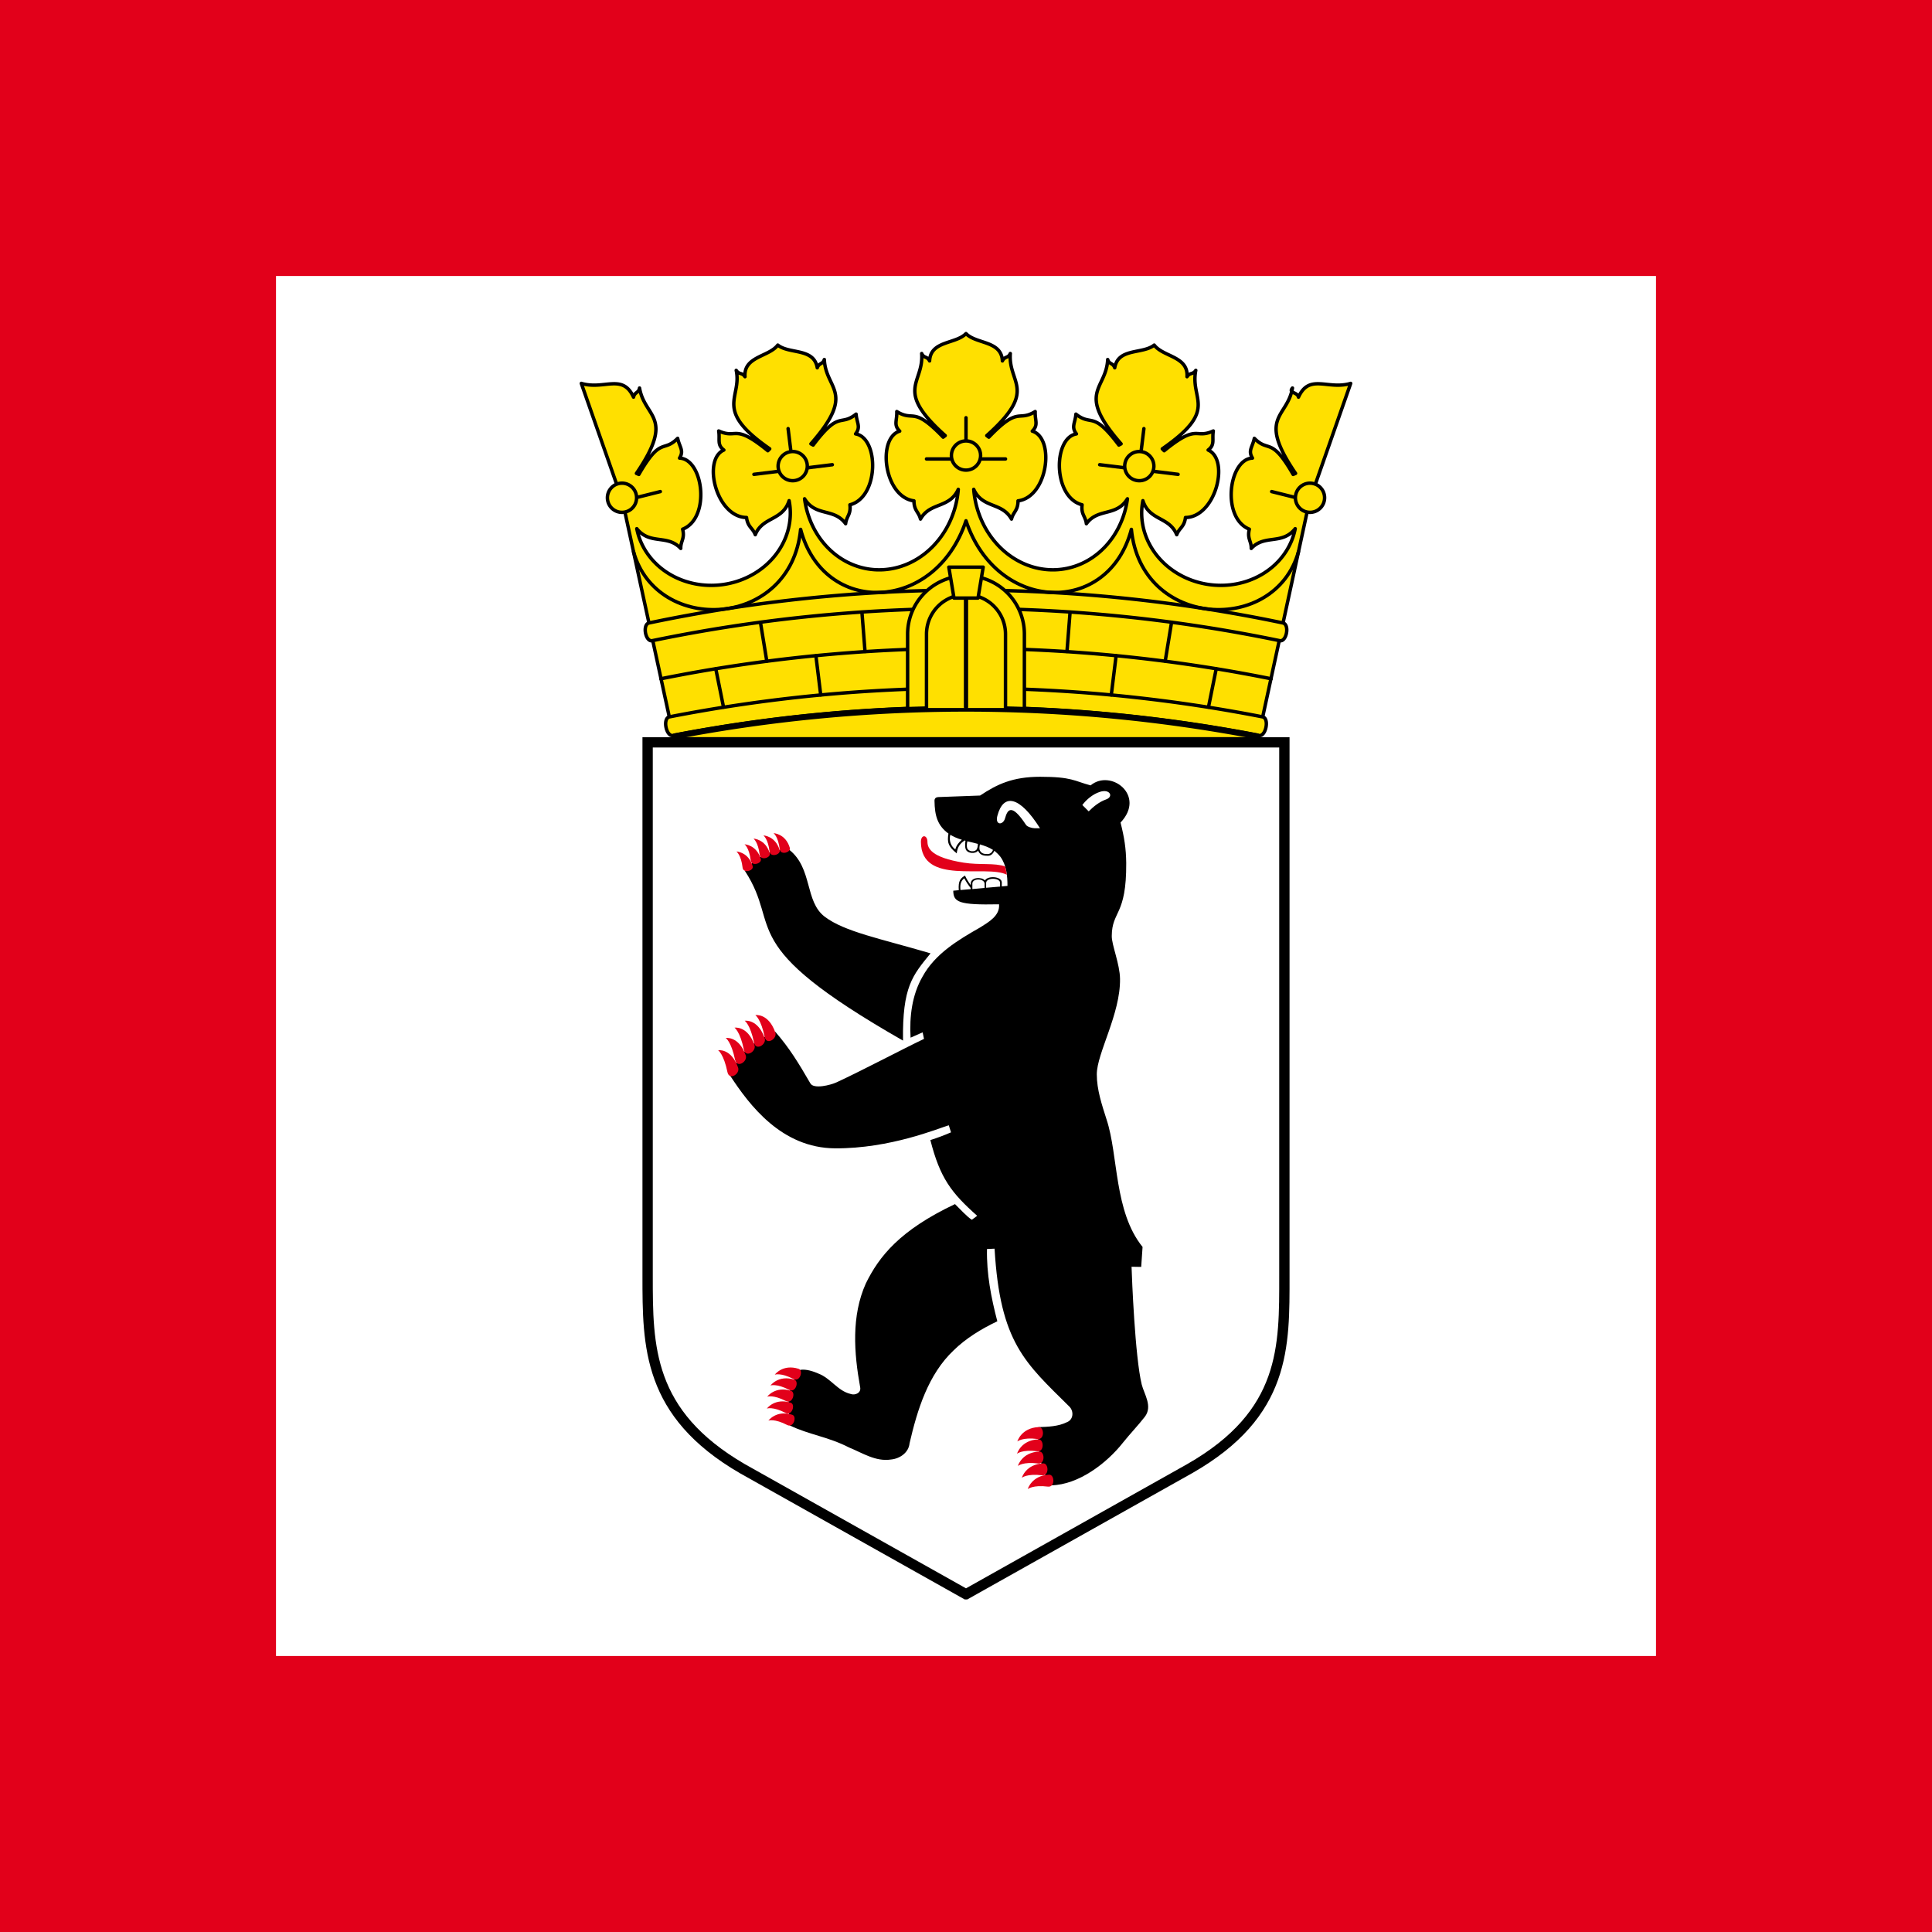<?xml version="1.0" encoding="UTF-8" standalone="no"?>
<svg
   xmlns:dc="http://purl.org/dc/elements/1.1/"
   xmlns:cc="http://creativecommons.org/ns#"
   xmlns:rdf="http://www.w3.org/1999/02/22-rdf-syntax-ns#"
   xmlns:svg="http://www.w3.org/2000/svg"
   xmlns="http://www.w3.org/2000/svg"
   xmlns:xlink="http://www.w3.org/1999/xlink"
   xmlns:sodipodi="http://sodipodi.sourceforge.net/DTD/sodipodi-0.dtd"
   xmlns:inkscape="http://www.inkscape.org/namespaces/inkscape"
   version="1.1"
   width="700"
   height="700"
   viewBox="0 0 7 7"
   id="svg2"
   inkscape:version="0.47 r22583"
   sodipodi:docname="Flag_of_Berlin.svg">
  <defs
     id="defs80">
    <inkscape:perspective
       sodipodi:type="inkscape:persp3d"
       inkscape:vp_x="0 : 350 : 1"
       inkscape:vp_y="0 : 1000 : 0"
       inkscape:vp_z="700 : 350 : 1"
       inkscape:persp3d-origin="350 : 233.33333 : 1"
       id="perspective84" />
  </defs>
  <sodipodi:namedview
     pagecolor="#ffffff"
     bordercolor="#666666"
     borderopacity="1"
     objecttolerance="10"
     gridtolerance="10"
     guidetolerance="10"
     inkscape:pageopacity="0"
     inkscape:pageshadow="2"
     inkscape:window-width="1280"
     inkscape:window-height="1004"
     id="namedview78"
     showgrid="false"
     inkscape:zoom="0.476792"
     inkscape:cx="564.73956"
     inkscape:cy="335.35077"
     inkscape:window-x="-8"
     inkscape:window-y="-8"
     inkscape:window-maximized="1"
     inkscape:current-layer="Krone" />
  <title
     id="title4">Dienstflagge der Mitglieder des Senats von Berlin</title>
  <desc
     id="desc6">die Dienstflagge der Mitglieder des Senats von Berlin</desc>
  <g
     id="Standarte">
    <rect
       fill="red"
       width="7"
       height="7"
       id="rect9"
       style="fill:#e2001a;fill-opacity:1" />
    <rect
       fill="white"
       x="1"
       y="1"
       width="5"
       height="5"
       id="rect11" />
  </g>
  <svg
     id="Wappen"
     x="2.1"
     y="1.2"
     width="2.8"
     height="4.6"
     viewBox="0 0 4500 7385"
     version="1.1">
    <g
       id="Krone"
       fill="#CFB53B"
       stroke="black"
       stroke-width="20"
       stroke-linecap="round"
       stroke-linejoin="round">
      <path
         d="M 550,2370 L 250,985 470,930 250,985 10,300 c 133,40 240,-60 304,80 7,-31 30,-23 35,-53 30,176 209,163 -18,497 l 14,6 c 129,-224 141,-124 226,-210 11,52 38,71 11,115 139,6 182,349 18,414 14,55 -12,69 -11,112 -79,-84 -178,-18 -256,-115 a 450,410 -7 0,0 887,-163 c -38,118 -154,92 -197,198 -15,-40 -44,-44 -51,-100 -176,-2 -259,-337 -132,-393 -41,-31 -22,-59 -30,-111 110,50 86,-48 286,115 l 11,-11 c -332,-230 -160,-293 -195,-457 16,26 34,11 51,37 -8,-119 139,-115 191,-184 68,54 210,15 230,132 11,-30 32,-19 41,-48 8,178 188,187 -78,491 l 13,7 c 155,-206 155,-105 250,-180 4,52 29,74 -3,115 137,23 138,369 -33,413 7,56 -20,67 -25,110 -68,-93 -174,-39 -239,-145 a 450,500 7 0,0 895,-55 c -52,113 -164,73 -220,173 -10,-42 -38,-49 -38,-106 -175,-23 -216,-366 -83,-406 -37,-36 -15,-61 -17,-114 103,63 91,-37 270,149 l 12,-9 c -301,-269 -124,-300 -137,-478 12,28 32,15 46,43 6,-119 152,-97 212,-159 60,62 206,40 212,159 14,-28 34,-15 46,-43 -13,178 164,209 -137,478 l 12,9 c 179,-186 167,-86 270,-149 -2,53 20,78 -17,114 133,40 92,383 -83,406 0,57 -28,64 -38,106 -56,-100 -168,-60 -220,-173 a 450,500 -7 0,0 895,55 c -65,106 -171,52 -239,145 -5,-43 -32,-54 -25,-110 -171,-44 -170,-390 -33,-413 -32,-41 -7,-63 -3,-115 95,75 95,-26 250,180 l 13,-7 c -266,-304 -86,-313 -78,-491 9,29 30,18 41,48 20,-117 162,-78 230,-132 52,69 199,65 191,184 17,-26 35,-11 51,-37 -35,175 137,227 -195,457 l 11,11 c 200,-163 176,-65 286,-115 -8,52 11,80 -30,111 127,56 44,391 -132,393 -7,56 -36,60 -51,100 -43,-106 -159,-80 -197,-198 a 450,410 7 0,0 887,163 c -78,97 -177,31 -256,115 1,-43 -25,-57 -11,-112 -164,-65 -121,-408 18,-414 -27,-44 0,-63 11,-115 85,86 97,-14 226,210 l 14,-6 c -227,-334 -48,-321 -18,-497 -25,30 28,22 35,53 64,-140 171,-40 304,-80 l -240,685 -220,-55 220,55 -300,1385 z"
         id="path15"
         style="fill:#ffe000;fill-opacity:1" />
      <g
         id="Perle+Kreuz">
        <path
           d="M 2020,740 h 460 M 2250,500 v 200"
           id="path18" />
        <circle
           id="Perle"
           cx="2250"
           cy="720"
           r="85"
           d="m 2335,720 c 0,46.944 -38.056,85 -85,85 -46.944,0 -85,-38.056 -85,-85 0,-46.944 38.056,-85 85,-85 46.944,0 85,38.056 85,85 z"
           style="fill:#ffe000;fill-opacity:1" />
      </g>
      <use
         xlink:href="#Perle+Kreuz"
         transform="rotate(7,2250,9000)"
         id="use21"
         style="fill:#ffe000;fill-opacity:1" />
      <use
         xlink:href="#Perle+Kreuz"
         transform="rotate(-7,2250,9000)"
         id="use23"
         style="fill:#ffe000;fill-opacity:1" />
      <use
         xlink:href="#Perle"
         transform="rotate(14,2250,9000)"
         id="use25"
         style="fill:#ffe000;fill-opacity:1" />
      <use
         xlink:href="#Perle"
         transform="rotate(-14,2250,9000)"
         id="use27"
         style="fill:#ffe000;fill-opacity:1" />
      <path
         d="M 404,1695 a 9000,9000 0 0,1 3692,0 c 40,10 20,113 -20,103 a 9000,9000 0 0,0 -3652,0 c -40,10 -60,-93 -20,-103"
         id="path29"
         style="fill-opacity:1;fill:#ffe000" />
      <path
         d="M 522,2242 a 9000,9000 0 0,1 3456,0 c 40,10 17,118 -23,108 a 9000,9000 0 0,0 -3410,0 c -40,10 -63,-98 -23,-108"
         id="path31"
         style="fill:#ffe000;fill-opacity:1" />
      <g
         fill="none"
         id="g33">
        <path
           d="M 314,1280 c 136,487 917,450 973,-130 c 133,507 783,489 963,-50 180,539 830,557 963,50 56,580 837,617 973,130"
           id="path35" />
        <path
           d="M 473,2020 a 9000,9000 0 0,1 3554,0"
           id="path37" />
        <path
           stroke-width="35"
           d="M 555,2355 a 9000,9000 0 0,1 3390,0"
           id="path39" />
      </g>
      <path
         id="Fugen"
         d="M 793,1962 l 45,223 m 215,-494 l 37,226 m 286,-31 l 28,228 m 240,-482 l 18,229" />
      <use
         xlink:href="#Fugen"
         transform="translate(4500,0) scale(-1,1)"
         id="use42" />
      <path
         d="M 1910,2194 a 9000,9000 0 0,1 680,0 v -434 a 340,340 0 0,0 -680,0 z"
         id="path44"
         style="fill:#ffe000;fill-opacity:1" />
      <path
         fill="none"
         d="M 2020,2190 v -430 a 230,230 0 0,1 460,0 v 430"
         id="path46"
         style="fill:#ffe000;fill-opacity:1" />
      <path
         stroke-width="25"
         d="M 2250,1533 v 652"
         id="path48" />
      <path
         d="M 2150,1370 h 200 l -30,180 h -140 z "
         id="path50"
         style="fill:#ffe000;fill-opacity:1" />
    </g>
    <svg
       id="Schild"
       x="366"
       y="2360"
       width="3768"
       height="5021"
       viewBox="0 0 376 501"
       version="1.1">
      <path
         fill="silver"
         stroke="black"
         stroke-width="6"
         d="M 3,3 H 373 V 313 C 373,354 374,393 318,425 L 188,498 58,425 C 3,393 3,354 3,313 z"
         id="path53"
         style="fill:#ffffff" />
      <svg
         id="Baer"
         x="44"
         y="23"
         width="250"
         height="414"
         viewBox="0 0 2500 4140"
         version="1.1">
        <path
           id="Koerper"
           d="M 1522,109 L 1278,118 C 1266,119 1257,125 1257,139 1258,227 1275,284 1338,330 1330,379 1335,404 1386,445 1391,405 1407,387 1432,370 1434,371 1436,371 1437,372 1434,390 1434,409 1438,420 1448,448 1497,449 1510,429 1522,458 1547,459 1567,459 1588,459 1598,444 1605,430 1617,440 1629,451 1640,465 1675,513 1681,575 1681,634 1670,635 1659,636 1648,637 L 1648,613 C 1647,579 1568,573 1550,602 1530,580 1468,584 1468,619 L 1468,630 C 1454,612 1443,593 1434,574 1409,590 1394,602 1398,659 1387,660 1376,661 1366,662 1367,728 1396,746 1632,741 1638,807 1572,844 1523,875 1395,948 1260,1028 1187,1162 1126,1268 1111,1394 1118,1516 L 1188,1485 1196,1523 C 1070,1583 840,1705 689,1775 652,1792 556,1816 536,1782 467,1663 412,1573 332,1482 189,1545 123,1603 69,1736 182,1909 369,2157 679,2159 1000,2161 1279,2043 1340,2025 L 1353,2066 C 1312,2084 1276,2097 1233,2111 1289,2331 1354,2417 1505,2551 L 1474,2574 C 1447,2558 1401,2507 1376,2483 1055,2635 935,2787 858,2944 773,3133 789,3348 825,3547 832,3580 796,3596 769,3586 695,3569 654,3495 583,3468 551,3454 512,3441 477,3446 395,3563 405,3622 416,3769 524,3822 640,3835 760,3897 839,3929 915,3981 1005,3967 1056,3962 1107,3927 1112,3873 1157,3679 1220,3473 1368,3333 1439,3263 1531,3207 1622,3164 1586,3026 1559,2888 1562,2744 L 1606,2742 C 1638,3290 1784,3405 2041,3660 2067,3686 2065,3735 2027,3750 1977,3775 1918,3777 1861,3779 1851,3921 1884,4060 1936,4117 2094,4114 2258,3989 2353,3868 2393,3818 2441,3768 2479,3719 2526,3658 2475,3587 2461,3531 2422,3371 2404,2911 2402,2847 L 2458,2848 2466,2732 C 2299,2525 2326,2201 2257,1992 2230,1907 2200,1819 2200,1729 2200,1607 2338,1378 2335,1174 2334,1088 2286,976 2287,925 2288,777 2373,809 2371,501 2370,416 2360,353 2338,266 2487,109 2282,-48 2164,50 2069,25 2057,0 1871,0 1712,0 1621,43 1522,109 z M 1234,1026 C 942,940 735,901 619,813 502,724 550,533 413,424 286,420 210,477 156,548 375,885 83,967 1074,1533 1070,1220 1129,1155 1234,1026 z" />
        <g
           id="weisse_Elemente"
           fill="white">
          <path
             id="Auge-Ohr"
             d="M 1870,299 C 1752,112 1657,93 1622,228 1608,283 1656,282 1667,241 1680,195 1702,147 1789,280 1797,291 1824,299 1839,299 z M 2153,201 C 2181,173 2214,146 2253,132 2300,116 2276,68 2217,88 2177,101 2140,132 2116,164 z" />
          <path
             id="Zaehne"
             d="M 1349,337 C 1340,368 1351,403 1378,422 1383,400 1399,380 1416,366 1385,357 1364,346 1349,337 z M 1509,390 C 1489,384 1468,380 1448,375 1444,390 1444,406 1447,415 1455,437 1492,438 1502,422 1506,416 1509,403 1509,390 z M 1521,393 C 1518,405 1516,419 1521,429 1531,448 1549,449 1565,449 1583,449 1592,437 1597,425 1574,410 1548,401 1521,393 z M 1467,653 L 1408,658 C 1405,630 1408,606 1430,590 1441,610 1453,629 1467,646 z M 1477,652.5 V 621 C 1477,588 1547,590 1548,621 V 646 z M 1557,645 V 617 C 1557,584 1638,586 1638,616 V 638 z" />
        </g>
        <g
           id="rote_Elemente"
           fill="red"
           style="fill:#e2001a;fill-opacity:1">
          <path
             id="Zunge"
             d="M 1178,378 c 1,256 379,130 499,191 -2,-16 -5,-32 -10,-48 -61,-22 -148,-7 -241,-22 -187,-30 -210,-83 -210,-122 -1,-41 -38,-43 -38,1"
             style="fill:#e2001a;fill-opacity:1" />
          <g
             id="Krallen"
             style="fill:#e2001a;fill-opacity:1">
            <path
               id="Kralle"
               d="M 329,3474 s 35,-13 110,26 c 36,18 58,-51 28,-60 -92,-29 -138,34 -138,34"
               style="fill:#e2001a;fill-opacity:1" />
            <use
               xlink:href="#Kralle"
               transform="translate(-25,63)"
               id="use64"
               style="fill:#e2001a;fill-opacity:1" />
            <use
               xlink:href="#Kralle"
               transform="translate(-44,128)"
               id="use66"
               style="fill:#e2001a;fill-opacity:1" />
            <use
               xlink:href="#Kralle"
               transform="translate(-46,197)"
               id="use68"
               style="fill:#e2001a;fill-opacity:1" />
            <use
               xlink:href="#Kralle"
               transform="translate(-37,267)"
               id="use70"
               style="fill:#e2001a;fill-opacity:1" />
          </g>
          <use
             xlink:href="#Krallen"
             transform="matrix(0.986,-0.363,0.363,0.986,152.874,556.323)"
             id="use72"
             style="fill:#e2001a;fill-opacity:1" />
          <use
             xlink:href="#Krallen"
             transform="matrix(0.663,0.948,-0.718,0.896,2492.198,-2039.701)"
             id="use74"
             style="fill:#e2001a;fill-opacity:1" />
          <use
             xlink:href="#Krallen"
             transform="matrix(0.501,0.739,-0.739,0.501,2724.41,-1655.876)"
             id="use76"
             style="fill:#e2001a;fill-opacity:1" />
        </g>
      </svg>
    </svg>
  </svg>
</svg>

